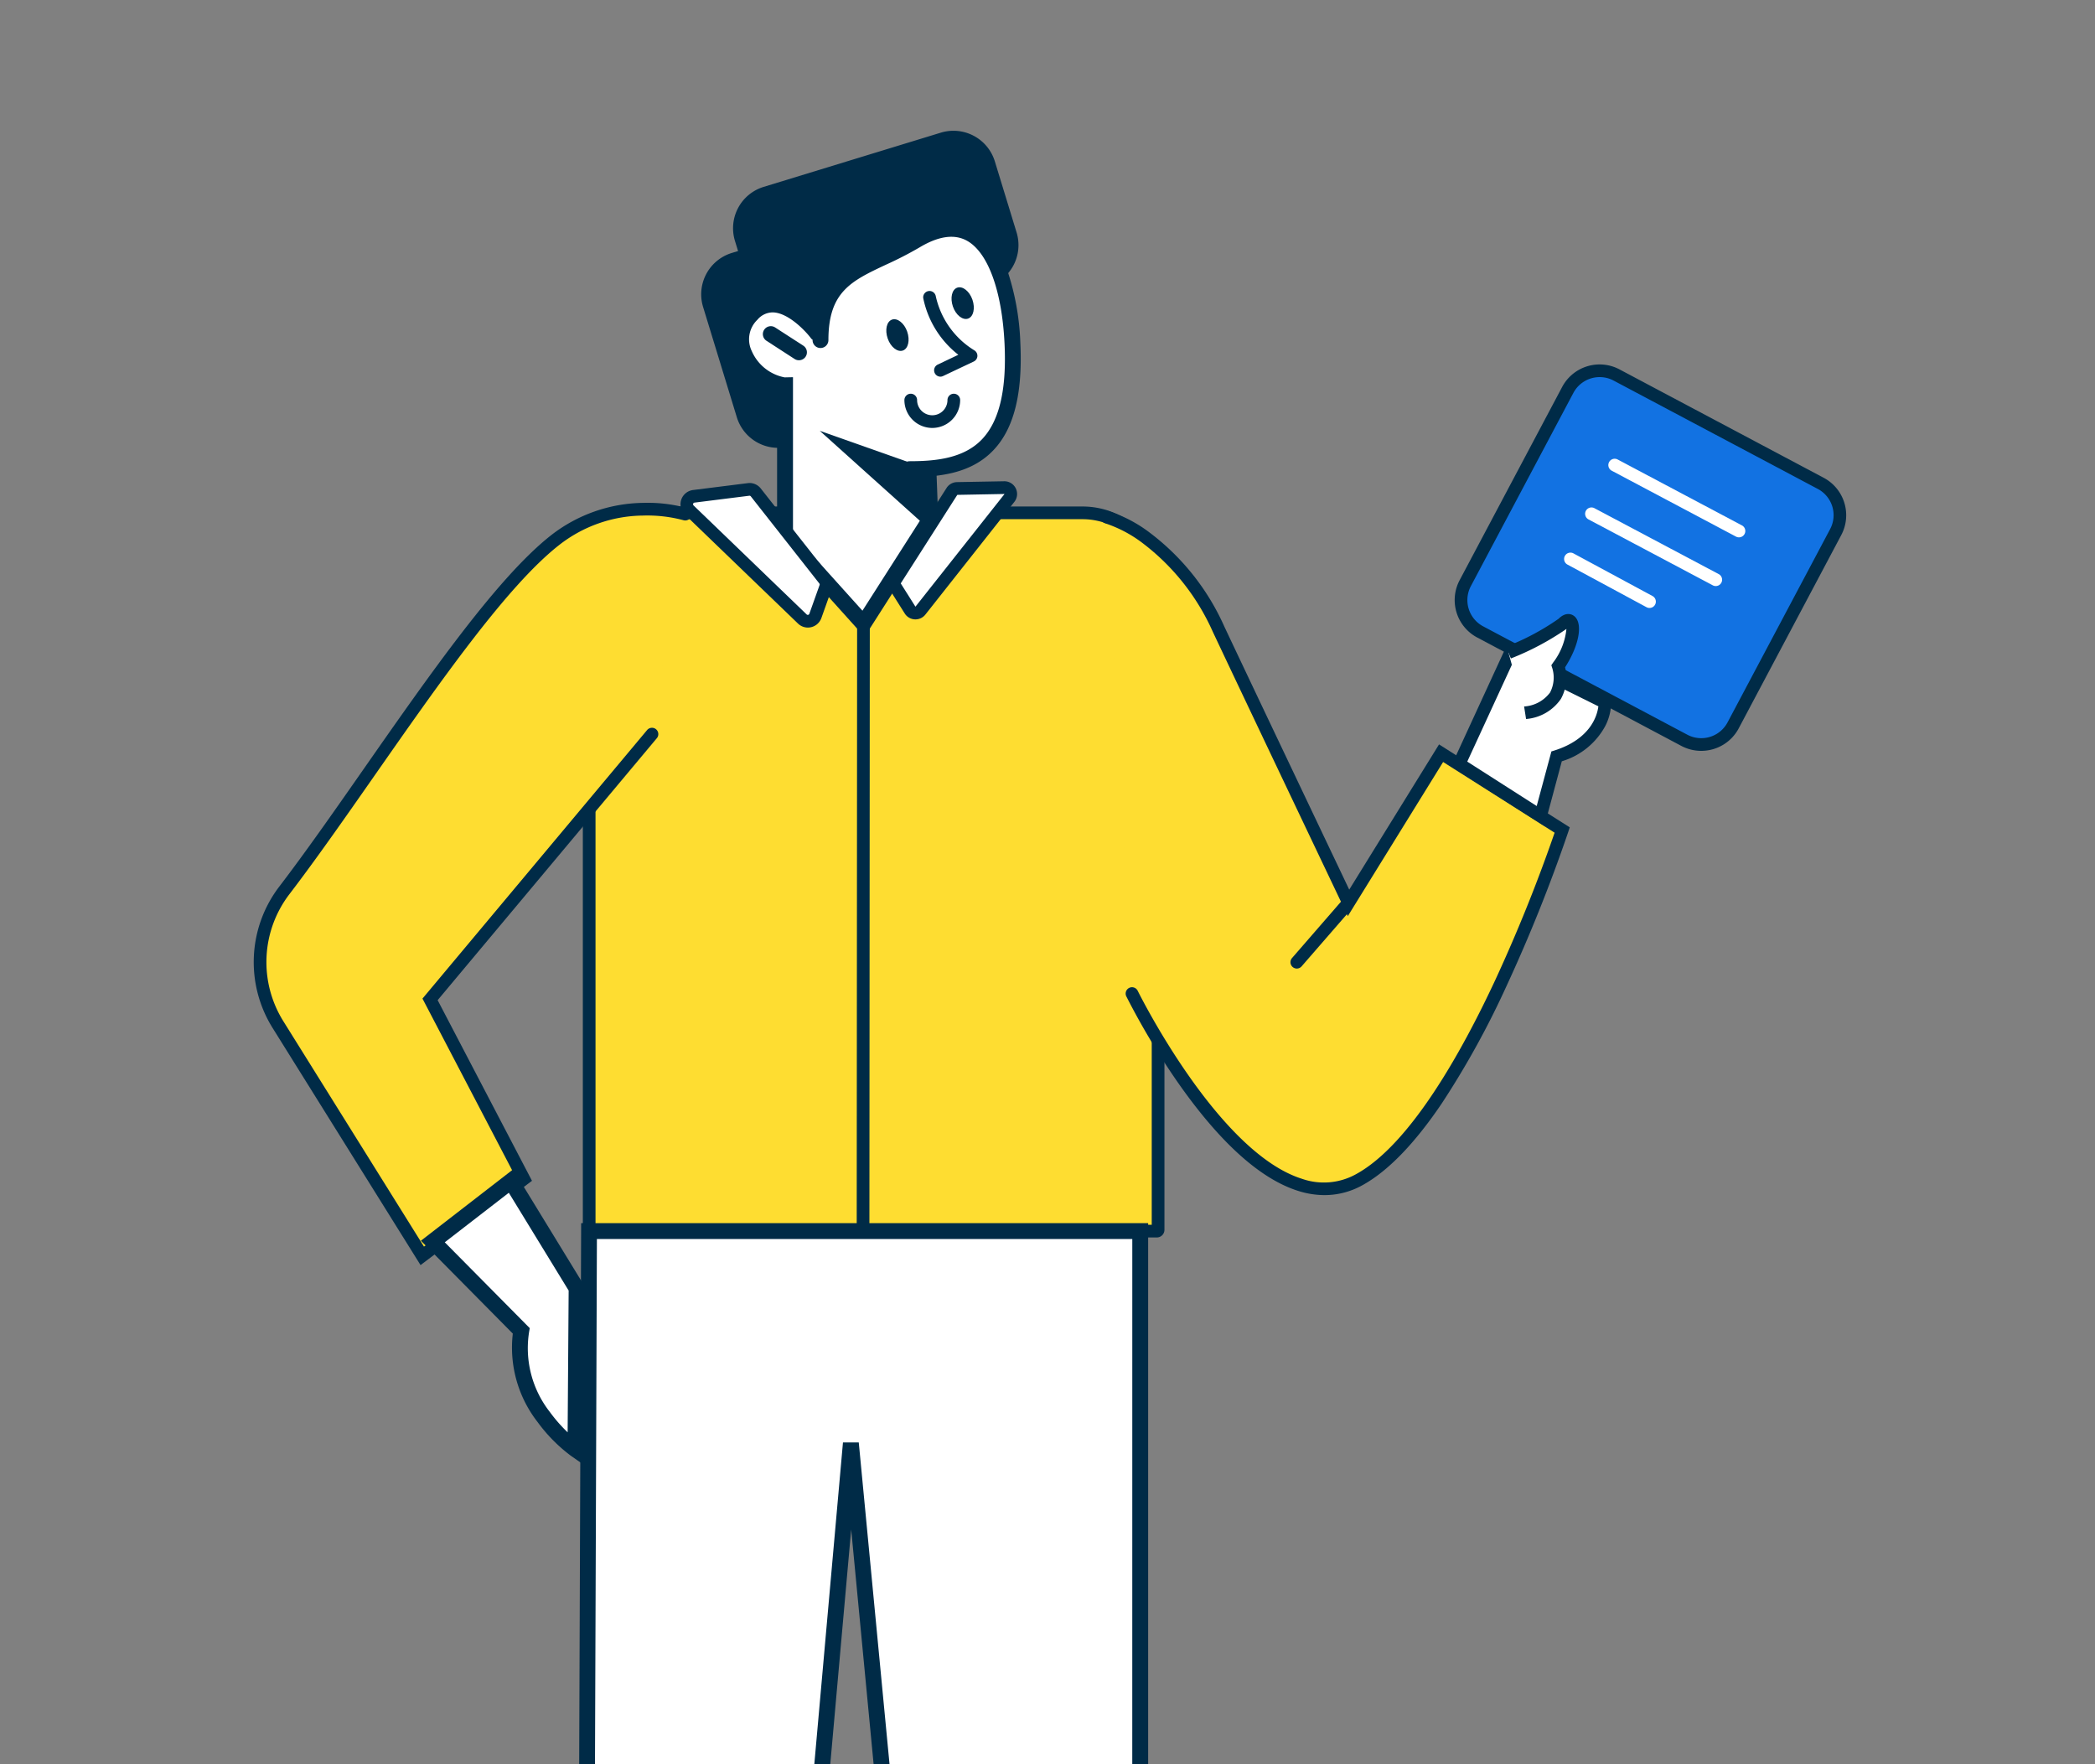 <svg xmlns="http://www.w3.org/2000/svg" width="171" height="144" viewBox="0 0 171 144">
    <rect x="0" y="0" width="171" height="144" fill="#808080" stroke="none"/>
    <defs>
        <clipPath id="xkcoaie2xa">
            <path data-name="Rectangle 24345" transform="translate(12381 -2587.295)" style="stroke:#707070;fill:#fff" d="M0 0h171v144H0z"/>
        </clipPath>
        <clipPath id="qylzrhilkb">
            <path data-name="Rectangle 24346" style="fill:none" d="M0 0h129.985v137.059H0z"/>
        </clipPath>
    </defs>
    <g data-name="Mask Group 24015" transform="translate(-12381 2587.295)" style="clip-path:url(#xkcoaie2xa)">
        <g data-name="Group 24338">
            <g data-name="Group 24337" transform="translate(12401.711 -2576.622)" style="clip-path:url(#qylzrhilkb)">
                <path data-name="Path 15009" d="m51.024 12.711-14.46 4.423a3.53 3.53 0 0 1-4.409-2.343l-1.775-5.8a3.529 3.529 0 0 1 2.343-4.411L47.183.155A3.532 3.532 0 0 1 51.592 2.5l1.775 5.8a3.531 3.531 0 0 1-2.343 4.409" transform="translate(8.899)" style="fill:#002b47"/>
                <path data-name="Path 15010" d="m47.614 20.634-12.081 3.7a3.529 3.529 0 0 1-4.409-2.343l-2.753-9a3.529 3.529 0 0 1 2.343-4.409l12.081-3.7A3.531 3.531 0 0 1 47.2 7.225l2.753 9a3.531 3.531 0 0 1-2.343 4.409" transform="translate(8.307 1.392)" style="fill:#002b47"/>
                <path data-name="Path 15011" d="m94.358 45.3-16.667-8.851a2.943 2.943 0 0 1-1.219-3.979l8.37-15.77a2.945 2.945 0 0 1 3.979-1.219l16.667 8.847a2.941 2.941 0 0 1 1.219 3.978l-8.37 15.77a2.943 2.943 0 0 1-3.979 1.224" transform="translate(22.415 4.456)" style="fill:#1272e2"/>
                <path data-name="Path 15012" d="M95.853 46.275a3.467 3.467 0 0 1-1.62-.4l-16.667-8.851a3.46 3.46 0 0 1-1.434-4.679L84.5 16.573a3.461 3.461 0 0 1 4.679-1.434l16.667 8.848a3.459 3.459 0 0 1 1.434 4.678l-8.368 15.772a3.456 3.456 0 0 1-3.059 1.838zm-8.29-30.505a2.424 2.424 0 0 0-2.146 1.288l-8.37 15.773a2.428 2.428 0 0 0 1 3.279l16.667 8.846a2.4 2.4 0 0 0 1.135.284A2.423 2.423 0 0 0 98 43.951l8.371-15.773a2.423 2.423 0 0 0-1-3.278L88.7 16.053a2.4 2.4 0 0 0-1.137-.283z" transform="translate(22.297 4.338)" style="fill:#002b47"/>
                <path data-name="Path 15013" d="M67.484 82.719H21.256a.105.105 0 0 1-.1-.1V30.252a6.16 6.16 0 0 1 6.16-6.159h34.113a6.16 6.16 0 0 1 6.16 6.159v52.363a.1.1 0 0 1-.1.1" transform="translate(6.228 7.094)" style="fill:#fedd31"/>
                <path data-name="Path 15014" d="M67.6 83.355H21.374a.623.623 0 0 1-.623-.623V30.37a6.685 6.685 0 0 1 6.678-6.677h34.117a6.685 6.685 0 0 1 6.678 6.677v52.362a.623.623 0 0 1-.624.623zm-45.813-1.036h45.4V30.37a5.648 5.648 0 0 0-5.642-5.641H27.429a5.648 5.648 0 0 0-5.642 5.641z" transform="translate(6.11 6.976)" style="fill:#002b47"/>
                <path data-name="Path 15015" d="M35.113 24.267a12.351 12.351 0 0 0-10.633 2.122c-6.274 4.92-15.2 19.563-22.1 28.588a9.638 9.638 0 0 0-.519 10.956l11.776 18.874 8.295-6.27-7.658-14.661L32.4 42.206" transform="translate(.118 7.026)" style="fill:#fedd31"/>
                <path data-name="Path 15016" d="M13.615 85.679 1.54 66.325a10.155 10.155 0 0 1 .547-11.545c2.16-2.825 4.482-6.151 6.941-9.672C14.38 37.445 19.914 29.522 24.279 26.1a12.484 12.484 0 0 1 7.491-2.635 12.226 12.226 0 0 1 3.616.427.518.518 0 0 1-.311.988 11.445 11.445 0 0 0-3.322-.379 11.267 11.267 0 0 0-6.836 2.414C20.675 30.241 15.186 38.1 9.877 45.7c-2.466 3.53-4.795 6.865-6.968 9.708a9.12 9.12 0 0 0-.491 10.368L13.894 84.17l7.493-5.664-7.614-14.579 18.349-21.936a.518.518 0 0 1 .794.664l-17.905 21.4 7.7 14.743z" transform="translate(0 6.908)" style="fill:#002b47"/>
                <path data-name="Path 15017" d="M53.78 24.363s5.5 1.416 9.137 9.141a9407.414 9407.414 0 0 0 10.61 22.345l7.556-12.217 9.885 6.268s-7.8 23.71-16.557 28.533-18.566-15.19-18.566-15.19" transform="translate(15.835 7.173)" style="fill:#fedd31"/>
                <path data-name="Path 15018" d="M71.68 79.819a7.155 7.155 0 0 1-2.162-.349c-3.085-.975-6.387-3.954-9.813-8.855a59.879 59.879 0 0 1-4.205-7.027.518.518 0 0 1 .93-.456c.064.132 6.527 13.179 13.4 15.351a5.41 5.41 0 0 0 4.448-.385c4.4-2.424 8.6-9.952 11.344-15.84a129.439 129.439 0 0 0 4.842-12.02l-9.1-5.771-7.78 12.579-.408-.858c-.079-.166-7.912-16.62-10.61-22.346a18.535 18.535 0 0 0-5.721-7.234 10.446 10.446 0 0 0-3.079-1.627.518.518 0 0 1 .26-1 11.151 11.151 0 0 1 3.374 1.754 19.528 19.528 0 0 1 6.1 7.665c2.34 4.967 8.548 18.013 10.2 21.485l7.331-11.854L91.7 49.8l-.126.383A128.944 128.944 0 0 1 86.562 62.7a70.944 70.944 0 0 1-5.321 9.654c-2.217 3.277-4.391 5.516-6.462 6.656a6.348 6.348 0 0 1-3.099.809z" transform="translate(15.717 7.056)" style="fill:#002b47"/>
                <path data-name="Path 15019" d="M34.315 17.553V29.9l6.4 7.117 5.456-8.541-.391-10.52-8.872-4.69s-3.03-3.974-5.324-1.5c-2.405 2.591.862 5.831 2.731 5.791" transform="translate(9.049 3.225)" style="fill:#fff"/>
                <path data-name="Path 15020" d="M33.436 10.453c1.91 0 3.625 1.944 4.04 2.451l9.083 4.8.418 11.096-6.023 9.428-7.138-7.934v-12.02a5.154 5.154 0 0 1-3.254-2.843 3.494 3.494 0 0 1 .7-3.962 2.908 2.908 0 0 1 2.174-1.016zM45.295 18.5l-8.668-4.582-.086-.113c-.438-.572-1.852-2.058-3.1-2.058a1.645 1.645 0 0 0-1.231.6 2.211 2.211 0 0 0-.458 2.564 3.676 3.676 0 0 0 2.68 2.14h.021l.661-.014v12.758l5.669 6.3 4.889-7.654z" transform="translate(8.901 3.078)" style="fill:#002b47"/>
                <path data-name="Path 15021" d="m17.671 66.229 5.356 8.756-.089 13.14s-5.417-3.785-4.427-9.673l-7.218-7.29z" transform="translate(3.325 19.5)" style="fill:#fff"/>
                <path data-name="Path 15022" d="m18.068 65.492 5.83 9.529-.1 14.556-1.01-.705a13.018 13.018 0 0 1-2.737-2.777 9.884 9.884 0 0 1-2.008-7.2l-7.5-7.58zm4.533 9.89L17.717 67.4l-5.228 4.043 6.936 7.006-.055.327a8.445 8.445 0 0 0 1.7 6.523 12.4 12.4 0 0 0 1.448 1.654z" transform="translate(3.103 19.283)" style="fill:#002b47"/>
                <path data-name="Path 15023" d="m76.011 41.948 4.089-8.882 7.8 3.863s.154 3.089-3.939 4.4L82.654 46.2z" transform="translate(22.38 9.736)" style="fill:#fff"/>
                <path data-name="Path 15024" d="M83.12 47.173 75.5 42.3l4.5-9.776 8.551 4.234.015.3a4.276 4.276 0 0 1-.49 1.968 5.979 5.979 0 0 1-3.539 2.862zm-6.3-5.258 5.668 3.625 1.2-4.456.27-.084c2.956-.949 3.474-2.87 3.563-3.6L80.5 33.926z" transform="translate(22.231 9.577)" style="fill:#002b47"/>
                <path data-name="Path 15025" d="M79.119 33.5s3.522-1.456 4.459-2.393 1.283 1.036-.395 3.5c0 0 1.086 3.206-2.713 3.8" transform="translate(23.296 9.09)" style="fill:#fff"/>
                <path data-name="Path 15026" d="m80.6 39.042-.16-1.023a2.848 2.848 0 0 0 2.122-1.146 2.644 2.644 0 0 0 .18-1.977l-.08-.242.143-.213a5.4 5.4 0 0 0 1.089-2.751 22.289 22.289 0 0 1-4.532 2.41l-.4-.957a20.136 20.136 0 0 0 4.291-2.281c.515-.515 1-.446 1.289-.21.72.6.383 2.4-.758 4.171a3.563 3.563 0 0 1-.341 2.579 3.807 3.807 0 0 1-2.843 1.64z" transform="translate(23.251 8.972)" style="fill:#002b47"/>
                <path data-name="Path 15027" d="M35.74 15.265c0-5.677 3.785-5.741 7.758-8.125 5.573-3.342 7.637 2.707 7.909 8.378.438 9.118-3.756 10.28-8.389 10.28" transform="translate(10.523 1.82)" style="fill:#fff"/>
                <path data-name="Path 15028" d="M43.165 26.593a.647.647 0 0 1 0-1.294c2.076 0 4.4-.212 5.9-1.788 1.42-1.49 2.022-4.046 1.841-7.814-.208-4.339-1.367-7.484-3.1-8.412-1.016-.544-2.3-.356-3.828.558a29.613 29.613 0 0 1-2.747 1.414c-2.828 1.329-4.7 2.206-4.7 6.156a.647.647 0 1 1-1.294 0 6.811 6.811 0 0 1 1.646-4.949 11.962 11.962 0 0 1 3.797-2.379 28.6 28.6 0 0 0 2.632-1.353c1.942-1.165 3.659-1.363 5.1-.59a6.551 6.551 0 0 1 2.817 3.877 20.8 20.8 0 0 1 .967 5.614c.2 4.141-.52 7.01-2.2 8.769-1.832 1.931-4.482 2.191-6.831 2.191z" transform="translate(10.376 1.673)" style="fill:#002b47"/>
                <path data-name="Path 15029" d="M44.465 9.9c.44-.155 1 .285 1.241.981s.088 1.388-.352 1.543-1-.285-1.24-.981-.089-1.388.351-1.543" transform="translate(12.955 2.907)" style="fill:#002b47"/>
                <path data-name="Path 15030" d="M40.352 11.915c.44-.155 1 .285 1.241.981s.088 1.388-.352 1.543-1-.285-1.24-.981-.089-1.388.351-1.543" transform="translate(11.744 3.499)" style="fill:#002b47"/>
                <path data-name="Path 15031" d="M42.611 10.49A7.368 7.368 0 0 0 46 15.277l-2.5 1.183" transform="translate(12.546 3.089)" style="fill:#fff"/>
                <path data-name="Path 15032" d="M43.624 17.1a.518.518 0 0 1-.222-.986l1.681-.8a7.861 7.861 0 0 1-2.865-4.626.518.518 0 0 1 1.023-.16 6.915 6.915 0 0 0 3.146 4.422.518.518 0 0 1-.043.913l-2.5 1.183a.516.516 0 0 1-.22.054z" transform="translate(12.428 2.971)" style="fill:#002b47"/>
                <path data-name="Path 15033" d="M44.943 16.982a1.757 1.757 0 1 1-3.514 0" transform="translate(12.198 5)" style="fill:#fff"/>
                <path data-name="Path 15034" d="M43.3 19.375a2.278 2.278 0 0 1-2.271-2.275.518.518 0 0 1 1.036 0 1.239 1.239 0 1 0 2.479 0 .518.518 0 1 1 1.036 0 2.278 2.278 0 0 1-2.28 2.275z" transform="translate(12.08 4.882)" style="fill:#002b47"/>
                <path data-name="Path 15035" d="m44.715 27.029-.258-4.153a1.331 1.331 0 0 0-.887-1.174l-7.878-2.782z" transform="translate(10.509 5.571)" style="fill:#002b47"/>
                <path data-name="Line 1176" transform="translate(42.203 16.6)" style="fill:#fff" d="m0 0 2.299 1.483"/>
                <path data-name="Line 1177" d="M2.446 2.278a.644.644 0 0 1-.35-.1L-.2.691A.647.647 0 1 1 .5-.4l2.3 1.487a.647.647 0 0 1-.352 1.191z" transform="translate(42.055 16.453)" style="fill:#002b47"/>
                <path data-name="Path 15036" d="m32.347 22.617-4.474.562a.652.652 0 0 0-.372 1.116l9.235 8.9a.652.652 0 0 0 1.065-.251l.836-2.346a.651.651 0 0 0-.1-.621l-5.6-7.114a.65.65 0 0 0-.593-.243" transform="translate(8.039 6.658)" style="fill:#fff"/>
                <path data-name="Path 15037" d="M32.546 22.212a1.16 1.16 0 0 1 .919.447l5.6 7.114a1.163 1.163 0 0 1 .182 1.115l-.836 2.346a1.174 1.174 0 0 1-1.1.777 1.161 1.161 0 0 1-.808-.327l-9.235-8.9a1.17 1.17 0 0 1 .666-2l4.474-.562a1.174 1.174 0 0 1 .138-.01zM37.3 32.975a.135.135 0 0 0 .129-.09l.836-2.345a.133.133 0 0 0-.02-.127L32.65 23.3a.132.132 0 0 0-.121-.05l-4.474.562a.134.134 0 0 0-.076.23l9.234 8.9a.125.125 0 0 0 .087.033z" transform="translate(7.921 6.54)" style="fill:#002b47"/>
                <path data-name="Path 15038" d="m40.477 30.6 1.2 1.9a.521.521 0 0 0 .849.044l7.257-9.19a.522.522 0 0 0-.418-.845l-3.843.07a.519.519 0 0 0-.43.239l-4.615 7.227a.52.52 0 0 0 0 .559" transform="translate(11.894 6.626)" style="fill:#fff"/>
                <path data-name="Path 15039" d="M42.236 33.375a1.032 1.032 0 0 1-.878-.484l-1.2-1.9a1.042 1.042 0 0 1 0-1.114l4.615-7.228a1.033 1.033 0 0 1 .858-.479l3.861-.07a1.04 1.04 0 0 1 .815 1.683l-7.257 9.191a1.033 1.033 0 0 1-.814.401zm7.256-10.236-3.842.072-4.617 7.227 1.2 1.9 7.267-9.191-.007-.008z" transform="translate(11.777 6.508)" style="fill:#002b47"/>
                <path data-name="Line 1178" transform="translate(49.734 40.237)" style="fill:#fff" d="M.034 0 0 49.577"/>
                <path data-name="Line 1179" d="M.636 49.577H-.4L-.366 0H.669z" transform="translate(49.616 40.237)" style="fill:#002b47"/>
                <path data-name="Path 15040" d="m21.182 69.384-.17 46.6h18.935L42.555 86.7l2.8 29.287h20.816v-46.6z" transform="translate(6.187 20.429)" style="fill:#fff"/>
                <path data-name="Path 15041" d="M20.685 68.884h46.28v47.893H44.914l-2.188-22.894-2.039 22.894H20.511zm44.986 1.294h-43.7l-.165 45.3H39.5l2.556-28.7h1.289l2.744 28.7h19.58z" transform="translate(6.039 20.282)" style="fill:#002b47"/>
                <path data-name="Line 1180" transform="translate(85.138 63.163)" style="fill:#fff" d="M0 4.703 4.083 0"/>
                <path data-name="Line 1181" d="M.118 5.338a.518.518 0 0 1-.391-.857l4.083-4.7a.518.518 0 1 1 .782.679L.509 5.16a.517.517 0 0 1-.391.178z" transform="translate(85.02 63.045)" style="fill:#002b47"/>
                <path data-name="Line 1182" transform="translate(111.072 27.283)" style="fill:#fedd31" d="m0 0 10.157 5.386"/>
                <path data-name="Line 1183" d="M10.275 6.022a.515.515 0 0 1-.242-.06L-.125.575A.518.518 0 0 1 .36-.34l10.158 5.387a.518.518 0 0 1-.243.975z" transform="translate(110.954 27.165)" style="fill:#fff"/>
                <path data-name="Line 1184" transform="translate(109.178 31.259)" style="fill:#fedd31" d="m0 0 10.157 5.386"/>
                <path data-name="Line 1185" d="M10.275 6.022a.515.515 0 0 1-.242-.06L-.125.575A.518.518 0 0 1 .36-.34l10.158 5.387a.518.518 0 0 1-.243.975z" transform="translate(109.06 31.141)" style="fill:#fff"/>
                <path data-name="Line 1186" transform="translate(107.474 34.952)" style="fill:#fedd31" d="m0 0 6.453 3.481"/>
                <path data-name="Line 1187" d="M6.57 4.116a.515.515 0 0 1-.245-.062L-.128.574a.518.518 0 0 1 .492-.912l6.452 3.481a.518.518 0 0 1-.246.974z" transform="translate(107.356 34.834)" style="fill:#fff"/>
            </g>
        </g>
    </g>
</svg>
